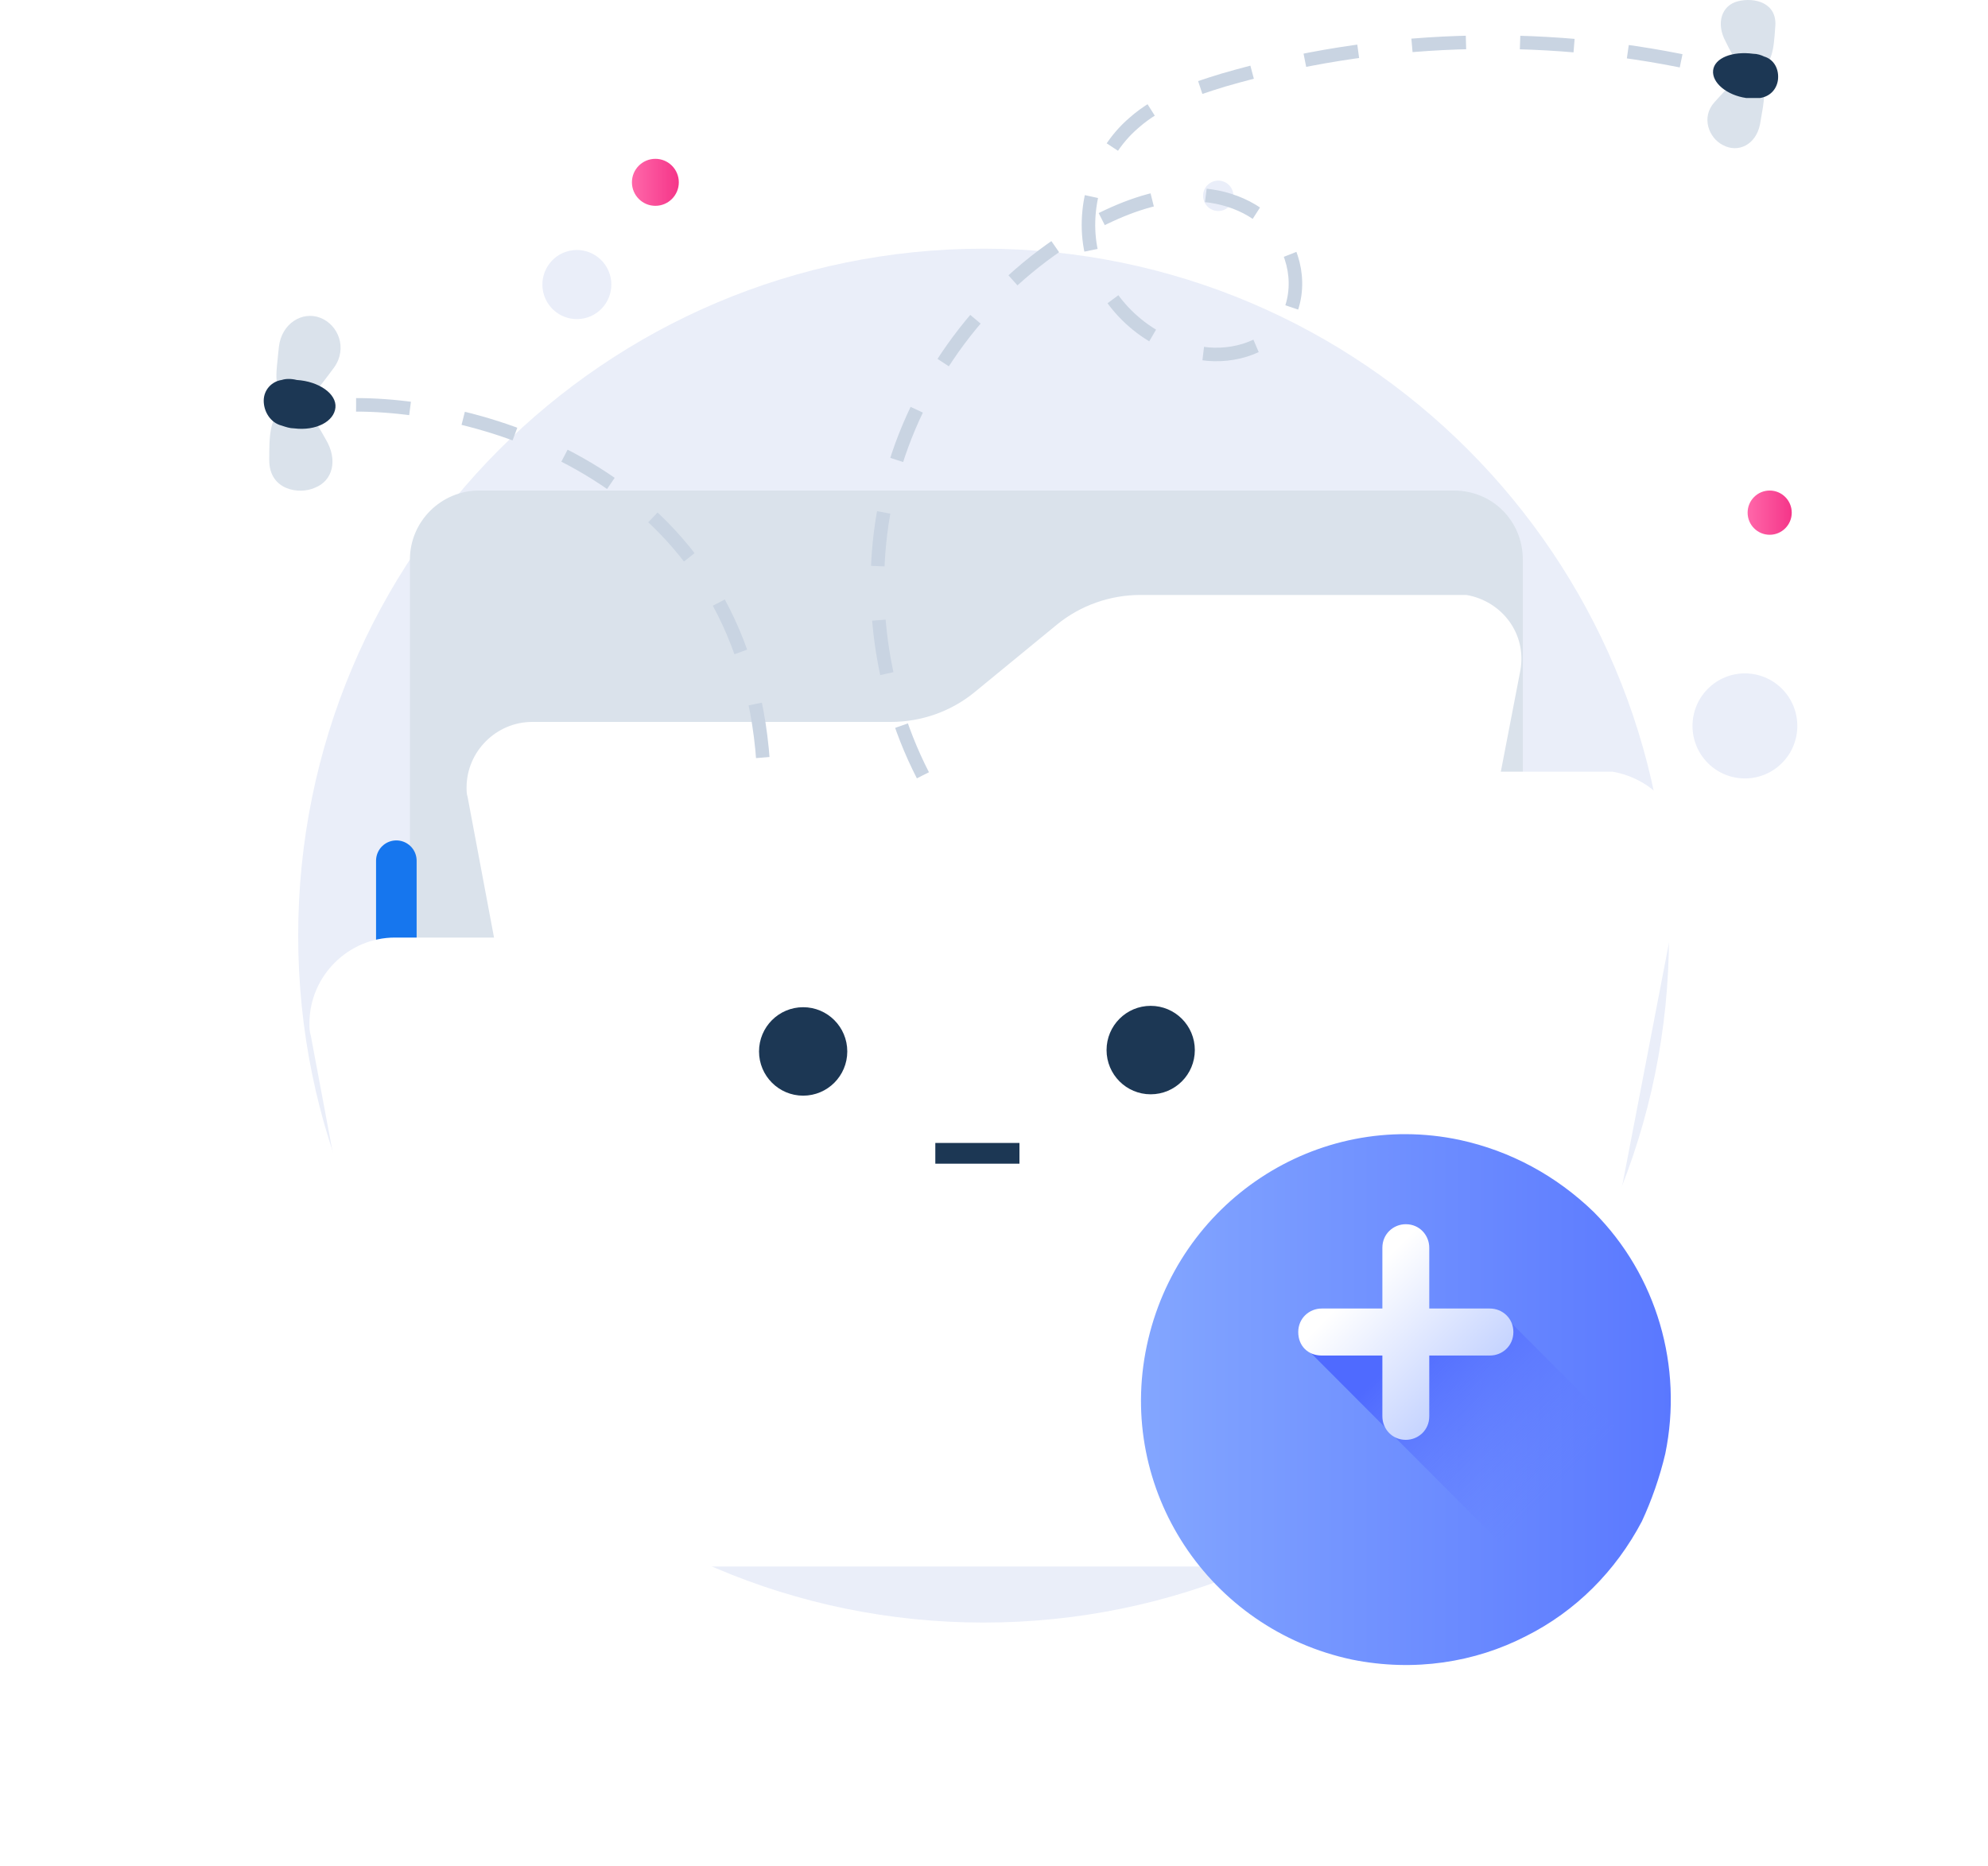 <svg width="147" height="138" viewBox="0 0 147 138" fill="none" xmlns="http://www.w3.org/2000/svg">
<path d="M72.73 120C100.72 120 123.411 97.254 123.411 69.195C123.411 41.137 100.72 18.391 72.73 18.391C44.74 18.391 22.049 41.137 22.049 69.195C22.049 97.254 44.74 120 72.73 120Z" fill="#EAEEF9"/>
<path d="M35.408 36.279H107.504C110.359 36.279 112.603 38.528 112.603 41.39V87.084C112.603 89.946 110.359 92.195 107.504 92.195H35.408C32.553 92.195 30.31 89.946 30.31 87.084V41.39C30.31 38.528 32.655 36.279 35.408 36.279Z" fill="#DAE2EB"/>
<path d="M131.639 56.554C133.219 55.107 133.33 52.65 131.886 51.066C130.442 49.482 127.991 49.372 126.411 50.819C124.831 52.266 124.721 54.723 126.165 56.307C127.609 57.891 130.06 58.001 131.639 56.554Z" fill="#EAEEF9"/>
<path d="M43.444 23.475C44.783 23.039 45.515 21.597 45.08 20.255C44.645 18.913 43.207 18.178 41.868 18.614C40.529 19.051 39.796 20.492 40.231 21.835C40.667 23.177 42.105 23.911 43.444 23.475Z" fill="#EAEEF9"/>
<path d="M48.46 15.222C49.417 15.222 50.194 14.444 50.194 13.484C50.194 12.524 49.417 11.746 48.46 11.746C47.503 11.746 46.727 12.524 46.727 13.484C46.727 14.444 47.503 15.222 48.46 15.222Z" fill="url(#paint0_linear_321_47361)"/>
<path d="M130.856 39.55C131.757 39.55 132.488 38.818 132.488 37.915C132.488 37.012 131.757 36.279 130.856 36.279C129.955 36.279 129.225 37.012 129.225 37.915C129.225 38.818 129.955 39.55 130.856 39.55Z" fill="url(#paint1_linear_321_47361)"/>
<path d="M90.838 15.312C91.296 14.893 91.328 14.181 90.91 13.723C90.492 13.265 89.782 13.233 89.325 13.652C88.868 14.07 88.836 14.782 89.254 15.24C89.672 15.699 90.381 15.731 90.838 15.312Z" fill="#EAEEF9"/>
<path d="M114.047 65.596V88.085C114.047 90.948 111.702 93.401 108.744 93.401H34.609C31.754 93.401 29.307 91.05 29.307 88.085V63.654" stroke="#1676EE" stroke-width="3" stroke-linecap="round" stroke-linejoin="round"/>
<g filter="url(#filter0_d_321_47361)">
<path d="M107.653 53H84.338C82.069 53 79.878 53.783 78.157 55.191L72.054 60.2C70.333 61.609 68.143 62.391 65.874 62.391H39.351C36.691 62.391 34.5 64.583 34.5 67.244C34.5 67.478 34.5 67.713 34.578 67.948L39.429 93.774C39.82 96.2 41.854 98 44.28 98H100.768C103.193 98 105.227 96.278 105.619 93.852L112.426 58.557C112.895 55.896 111.095 53.47 108.435 53C108.201 53 107.888 53 107.653 53Z" fill="white"/>
</g>
<g filter="url(#filter1_d_321_47361)">
<path d="M118.228 46.072H87.839C84.882 46.072 82.027 47.095 79.784 48.935L71.829 55.477C69.586 57.317 66.731 58.339 63.774 58.339H29.204C25.737 58.339 22.882 61.202 22.882 64.677C22.882 64.984 22.882 65.29 22.984 65.597L29.306 99.331C29.816 102.499 32.467 104.85 35.629 104.85H109.254C112.415 104.85 115.066 102.602 115.576 99.433L124.448 53.33C125.06 49.855 122.715 46.686 119.247 46.072C118.942 46.072 118.534 46.072 118.228 46.072Z" fill="white"/>
</g>
<path d="M59.388 81.032C61.19 81.032 62.651 79.568 62.651 77.761C62.651 75.954 61.19 74.49 59.388 74.49C57.586 74.49 56.125 75.954 56.125 77.761C56.125 79.568 57.586 81.032 59.388 81.032Z" fill="#1C3754"/>
<path d="M85.086 80.931C86.889 80.931 88.35 79.467 88.35 77.66C88.35 75.853 86.889 74.389 85.086 74.389C83.284 74.389 81.823 75.853 81.823 77.66C81.823 79.467 83.284 80.931 85.086 80.931Z" fill="#1C3754"/>
<g filter="url(#filter2_d_321_47361)">
<path d="M123.137 102.511C122.729 104.249 122.117 105.987 121.403 107.52C119.466 111.2 116.509 114.164 112.838 116.004C109.065 117.947 104.578 118.662 99.989 117.742C89.383 115.493 82.551 105.169 84.795 94.538C87.038 83.906 97.338 77.058 107.943 79.306C111.716 80.124 115.081 81.964 117.834 84.622C122.525 89.324 124.463 96.071 123.137 102.511Z" fill="url(#paint2_linear_321_47361)"/>
</g>
<path d="M121.389 107.509C119.452 111.189 116.495 114.154 112.823 115.994L96.304 99.434L99.363 98.207L104.972 97.9H111.804L121.389 107.509Z" fill="url(#paint3_linear_321_47361)"/>
<path d="M110.172 96.775H105.685V92.277C105.685 91.357 104.971 90.539 103.951 90.539C103.033 90.539 102.218 91.255 102.218 92.277V96.775H97.731C96.813 96.775 95.997 97.49 95.997 98.513C95.997 99.535 96.711 100.25 97.731 100.25H102.218V104.748C102.218 105.668 102.931 106.486 103.951 106.486C104.869 106.486 105.685 105.771 105.685 104.748V100.25H110.172C111.089 100.25 111.905 99.535 111.905 98.513C111.905 97.49 111.089 96.775 110.172 96.775Z" fill="url(#paint4_linear_321_47361)"/>
<path d="M68.243 57.337C64.674 50.386 63.858 41.901 66.204 34.337C68.549 26.773 73.954 20.23 80.786 16.55C82.927 15.426 85.273 14.506 87.72 14.404C90.168 14.301 92.717 15.119 94.349 17.061C95.98 18.901 96.286 21.866 94.96 23.91C93.533 25.852 90.779 26.568 88.434 26.057C84.763 25.341 81.704 22.479 80.786 19.004C79.868 15.528 81.092 11.439 83.845 9.088C85.681 7.452 88.128 6.635 90.474 5.919C101.691 2.648 113.826 2.239 125.247 4.692" stroke="#C9D4E2" stroke-miterlimit="10" stroke-dasharray="4 4"/>
<path d="M75.382 84.529H69.161V86.063H75.382V84.529Z" fill="#1C3754"/>
<path d="M131.264 2.035C131.162 3.568 131.06 4.897 129.938 5.204C128.816 5.51 128.306 4.488 127.592 3.057C126.879 1.728 127.287 0.399 128.51 0.092C129.734 -0.214 131.467 0.195 131.264 2.035Z" fill="#DAE2EB"/>
<path d="M130.142 9.191C130.448 7.351 130.754 6.431 129.734 5.919C128.613 5.408 127.899 6.328 126.777 7.555C125.757 8.68 126.369 10.213 127.389 10.724C128.511 11.337 129.836 10.724 130.142 9.191Z" fill="#DAE2EB"/>
<path d="M131.467 5.919C131.365 6.634 130.855 7.145 130.142 7.248C129.836 7.248 129.53 7.248 129.122 7.248C127.694 7.043 126.572 6.123 126.674 5.203C126.776 4.283 128.102 3.772 129.632 3.976C129.938 3.976 130.244 4.079 130.447 4.181C131.161 4.385 131.569 5.101 131.467 5.919C131.467 5.919 131.467 5.816 131.467 5.919Z" fill="#1C3754"/>
<path d="M19.909 34.031C19.909 32.293 19.909 30.658 21.133 30.147C22.459 29.636 23.172 30.862 24.09 32.498C25.008 34.031 24.6 35.565 23.274 36.076C22.153 36.587 19.909 36.28 19.909 34.031Z" fill="#DAE2EB"/>
<path d="M20.622 25.649C20.418 27.795 20.112 28.92 21.438 29.431C22.764 29.942 23.478 28.817 24.701 27.182C25.721 25.751 25.007 24.013 23.681 23.502C22.356 22.991 20.826 23.911 20.622 25.649Z" fill="#DAE2EB"/>
<path d="M19.5 29.635C19.5 28.818 20.112 28.204 20.826 28.102C21.132 28 21.54 28 21.947 28.102C23.579 28.204 24.905 29.124 24.803 30.146C24.701 31.169 23.375 31.884 21.743 31.68C21.438 31.68 21.132 31.578 20.826 31.475C20.01 31.271 19.5 30.453 19.5 29.635Z" fill="#1C3754"/>
<path d="M26.332 29.941C36.835 29.941 56.211 36.075 56.516 58.462" stroke="#C9D4E2" stroke-miterlimit="10" stroke-dasharray="4 4"/>
<defs>
<filter id="filter0_d_321_47361" x="24.5" y="34" width="98" height="65" filterUnits="userSpaceOnUse" color-interpolation-filters="sRGB">
<feFlood flood-opacity="0" result="BackgroundImageFix"/>
<feColorMatrix in="SourceAlpha" type="matrix" values="0 0 0 0 0 0 0 0 0 0 0 0 0 0 0 0 0 0 127 0" result="hardAlpha"/>
<feOffset dy="-9"/>
<feGaussianBlur stdDeviation="5"/>
<feColorMatrix type="matrix" values="0 0 0 0 0.398 0 0 0 0 0.477 0 0 0 0 0.575 0 0 0 0.13 0"/>
<feBlend mode="normal" in2="BackgroundImageFix" result="effect1_dropShadow_321_47361"/>
<feBlend mode="normal" in="SourceGraphic" in2="effect1_dropShadow_321_47361" result="shape"/>
</filter>
<filter id="filter1_d_321_47361" x="0.882" y="35.072" width="145.663" height="102.777" filterUnits="userSpaceOnUse" color-interpolation-filters="sRGB">
<feFlood flood-opacity="0" result="BackgroundImageFix"/>
<feColorMatrix in="SourceAlpha" type="matrix" values="0 0 0 0 0 0 0 0 0 0 0 0 0 0 0 0 0 0 127 0" result="hardAlpha"/>
<feOffset dy="11"/>
<feGaussianBlur stdDeviation="11"/>
<feColorMatrix type="matrix" values="0 0 0 0 0.398 0 0 0 0 0.477 0 0 0 0 0.575 0 0 0 0.18 0"/>
<feBlend mode="normal" in2="BackgroundImageFix" result="effect1_dropShadow_321_47361"/>
<feBlend mode="normal" in="SourceGraphic" in2="effect1_dropShadow_321_47361" result="shape"/>
</filter>
<filter id="filter2_d_321_47361" x="76.368" y="75.879" width="55.177" height="55.262" filterUnits="userSpaceOnUse" color-interpolation-filters="sRGB">
<feFlood flood-opacity="0" result="BackgroundImageFix"/>
<feColorMatrix in="SourceAlpha" type="matrix" values="0 0 0 0 0 0 0 0 0 0 0 0 0 0 0 0 0 0 127 0" result="hardAlpha"/>
<feOffset dy="5"/>
<feGaussianBlur stdDeviation="4"/>
<feColorMatrix type="matrix" values="0 0 0 0 0.113 0 0 0 0 0.296 0 0 0 0 1 0 0 0 0.22 0"/>
<feBlend mode="normal" in2="BackgroundImageFix" result="effect1_dropShadow_321_47361"/>
<feBlend mode="normal" in="SourceGraphic" in2="effect1_dropShadow_321_47361" result="shape"/>
</filter>
<linearGradient id="paint0_linear_321_47361" x1="46.779" y1="13.441" x2="50.15" y2="13.441" gradientUnits="userSpaceOnUse">
<stop stop-color="#FF66A9"/>
<stop offset="1" stop-color="#F53689"/>
</linearGradient>
<linearGradient id="paint1_linear_321_47361" x1="129.281" y1="37.956" x2="132.447" y2="37.956" gradientUnits="userSpaceOnUse">
<stop stop-color="#FF66A9"/>
<stop offset="1" stop-color="#F53689"/>
</linearGradient>
<linearGradient id="paint2_linear_321_47361" x1="84.379" y1="98.528" x2="123.564" y2="98.528" gradientUnits="userSpaceOnUse">
<stop stop-color="#83A6FF"/>
<stop offset="1" stop-color="#5A78FF"/>
</linearGradient>
<linearGradient id="paint3_linear_321_47361" x1="104.512" y1="99.145" x2="115.154" y2="109.761" gradientUnits="userSpaceOnUse">
<stop stop-color="#4F6AFF"/>
<stop offset="1" stop-color="#657EFF" stop-opacity="0"/>
</linearGradient>
<linearGradient id="paint4_linear_321_47361" x1="108.886" y1="103.455" x2="100.476" y2="95.066" gradientUnits="userSpaceOnUse">
<stop offset="0.011" stop-color="#C2D1FF"/>
<stop offset="1" stop-color="white"/>
</linearGradient>
</defs>
</svg>
